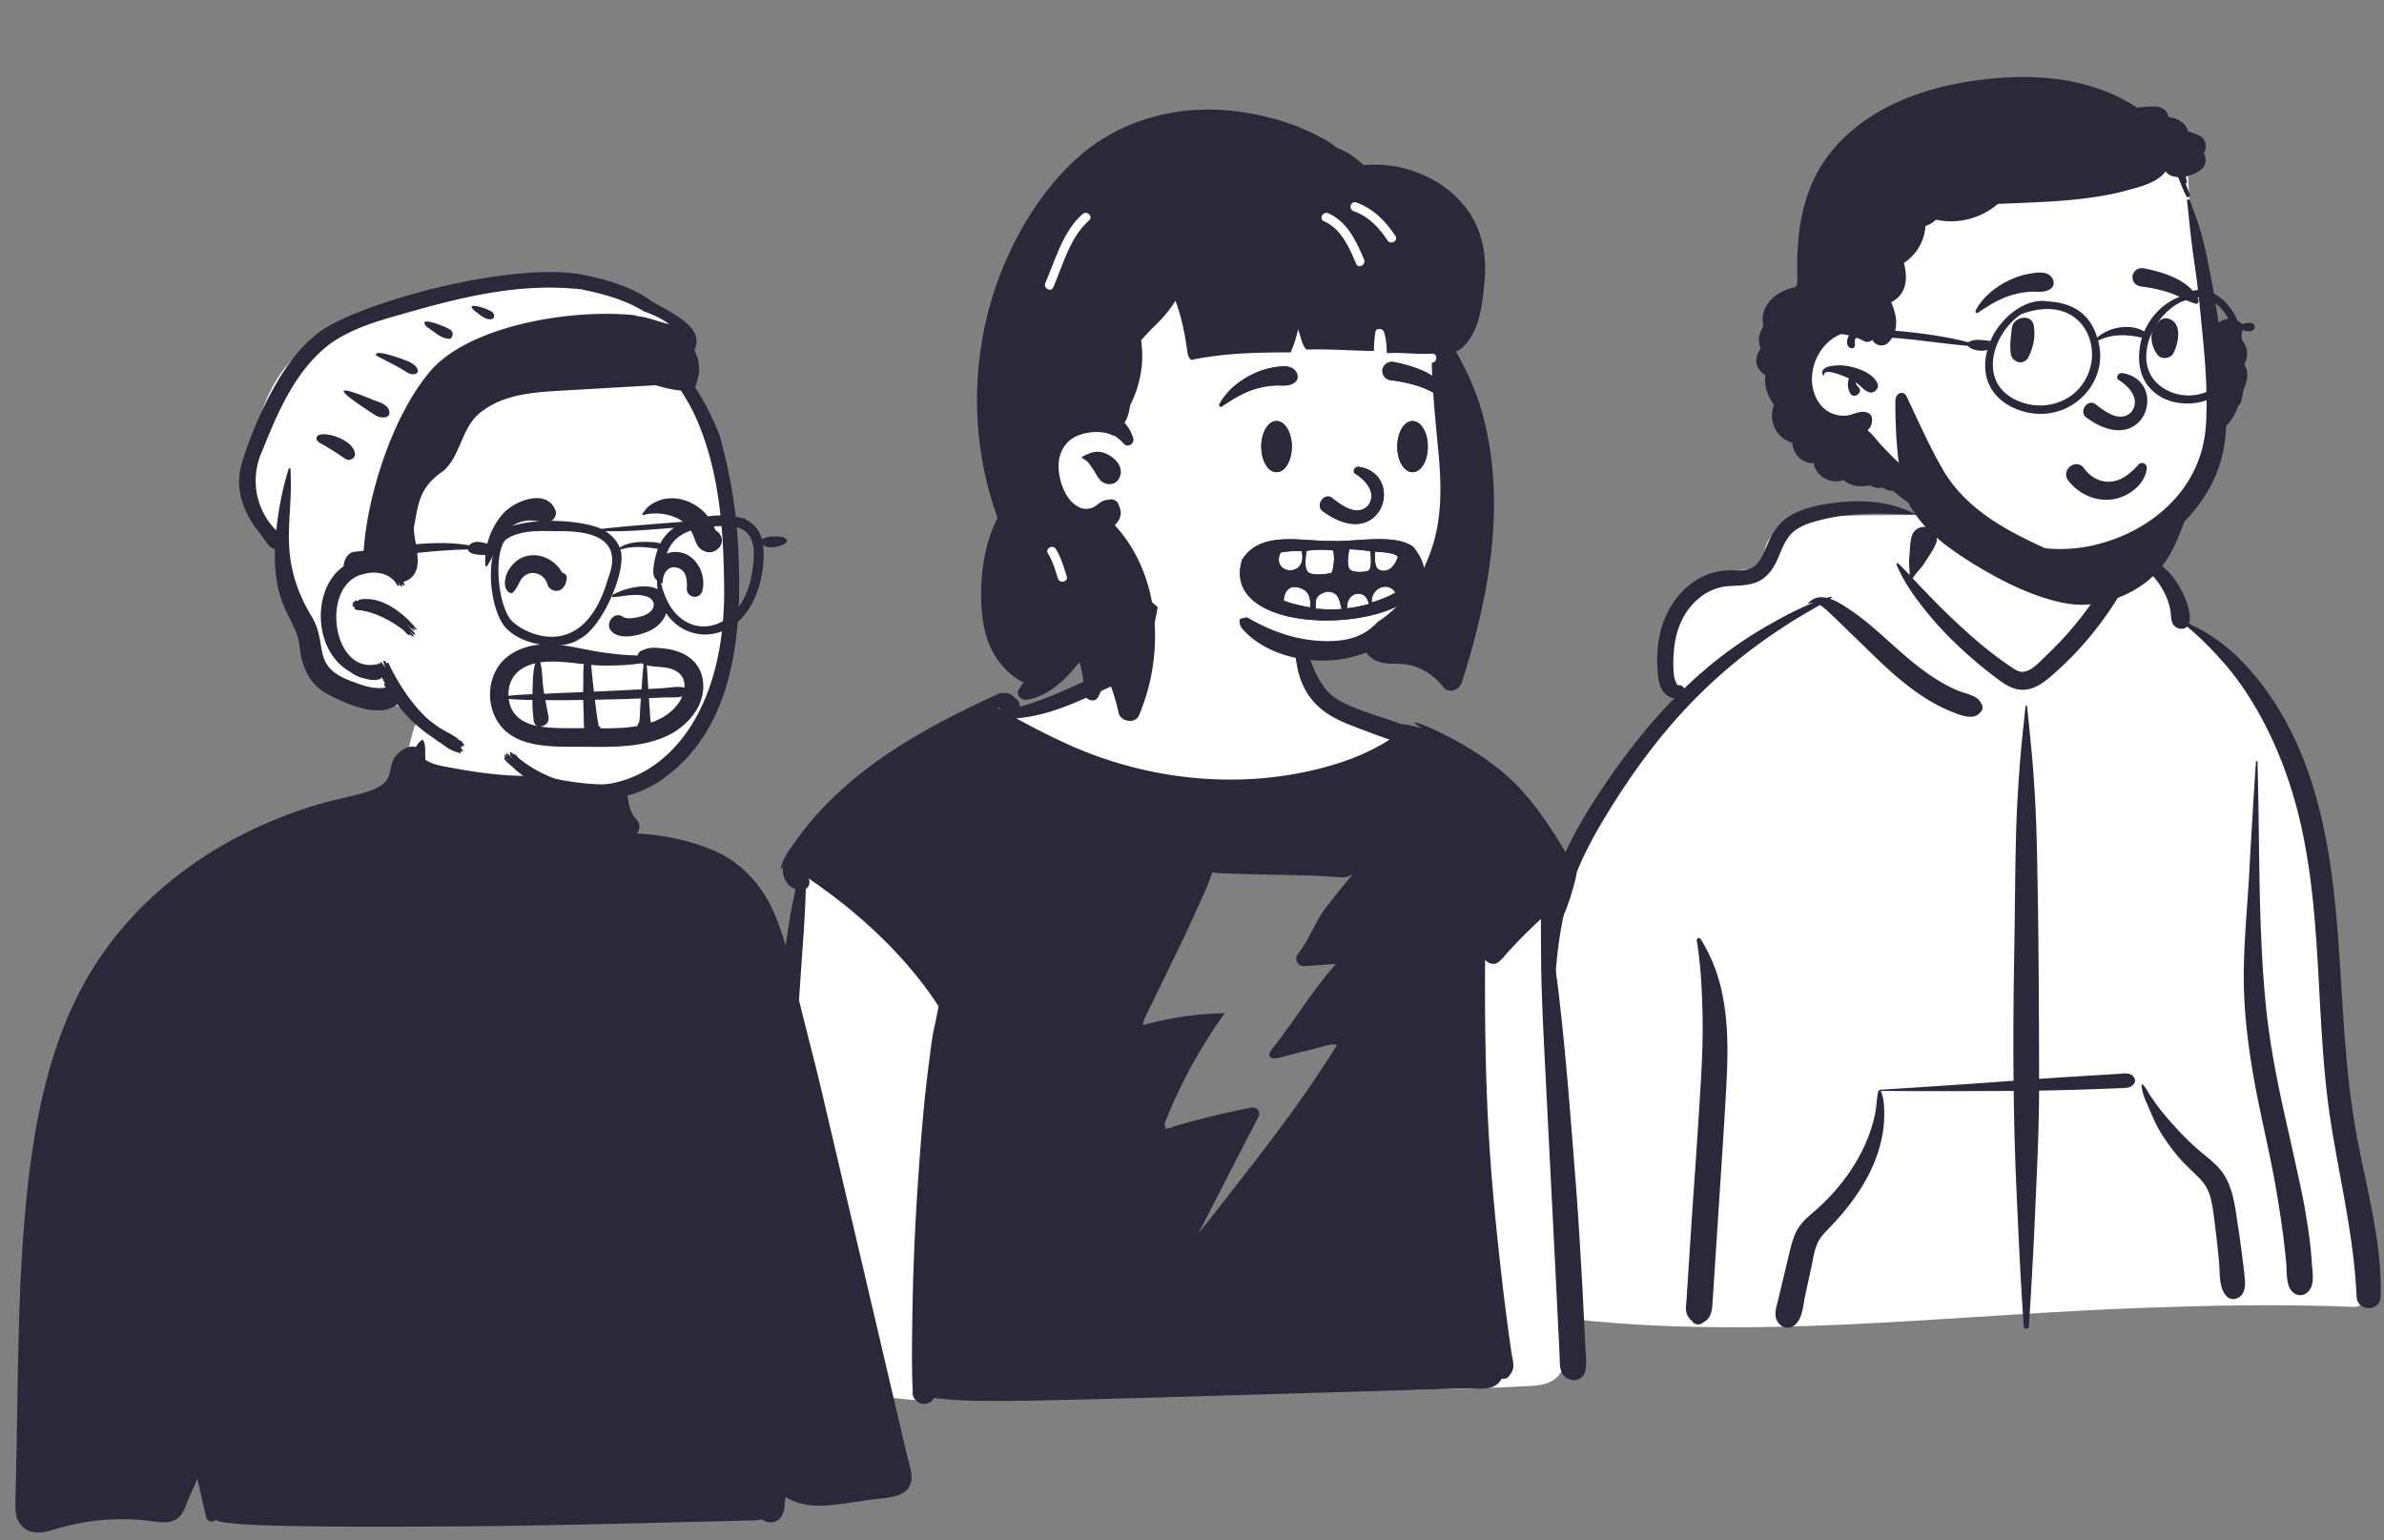 <svg width="178" height="115" fill="none" class="ci-aj only-wide peep ci_af"><rect width="100%" height="100%" fill="#808080" stroke="none"/><path fill-rule="evenodd" clip-rule="evenodd" d="M175.768 97.586c1.583-.076.946-2.837.833-3.85-1.254-3.703-.959-7.743-1.452-11.624-.307-3.623-.702-7.235-1.034-10.855-.651-7.35-5.332-22.31-10.674-24.716-.673-2.943-3.452-5.69-6.968-5.69-2.398-2.831-5.285-4.823-8.987-4.42-1.53.069-3.014 1.686-4.48 1.999-.821.113-8.106-.178-9.565.686-1.017.52-1.934 1.482-1.635 2.706.477 1.483-1.005-.121-4.097 1.462-6.304 3.774-2.537 8.824-2.37 8.98-3.934 5.457-7.372 9.884-8.963 16.554-1.031 4.951-.915 10.063-1.779 15.04-.305 1.726-.773 3.393-1.279 5.069-.549 2.193-.816 7.66-1.118 7.709-.551.136.318 1.264.902 1.265 16.187 2.677 32.629.11 48.903-.308 4.586-.16 9.177-.196 13.763-.007Z" fill="#fff"></path><path fill-rule="evenodd" clip-rule="evenodd" d="M151.234 52.746a.058.058 0 0 1 .116 0l.114 1.1c.139 1.343.273 2.684.37 4.033.121 1.683.202 3.366.241 5.053.136 5.874.163 11.751.174 17.627a509.724 509.724 0 0 1 4.015-.26l1.38-.084.568-.035c.384-.023.82-.12 1.089.22.107.135.161.312.061.473-.231.371-.586.358-.988.374-.378.016-.757.03-1.136.045a226.682 226.682 0 0 1-4.99.142c-.009 2.48-.112 4.958-.223 7.435l-.05 1.115a379.308 379.308 0 0 1-.491 9.045c-.017.247-.367.246-.384 0-.234-3.391-.389-6.79-.542-10.185a224.821 224.821 0 0 1-.207-7.388l-.338.002c-3.196.014-6.392.028-9.589-.002a.058.058 0 0 1 .014.021c.232.544.254 1.24.248 1.823a8.964 8.964 0 0 1-.252 1.984c-.554 2.335-1.985 4.426-3.614 6.154l-.054.057c-.384.404-.825.811-1.061 1.327-.241.526-.324 1.142-.443 1.708l-.014.065-.465 2.142c-.148.68-.19 1.672-.73 2.163-.504.458-1.172.219-1.409-.371-.185-.46 0-.965.109-1.425l.86-3.602c.141-.587.295-1.178.6-1.706.312-.54.77-.932 1.236-1.332a15.274 15.274 0 0 0 2.383-2.569 13.091 13.091 0 0 0 1.684-3.067 11.09 11.09 0 0 0 .491-1.684c.11-.542.109-1.104.228-1.64.008-.038.039-.063.075-.074-.008-.024.005-.056.038-.059l2.615-.167c2.323-.15 4.647-.303 6.969-.478l.41-.03c-.032-3.286-.005-6.573.055-9.86.054-3.015.056-6.03.146-9.045.044-1.496.141-2.989.248-4.482.11-1.527.285-3.04.443-4.563Zm-24.547 17.48c-.027-.167.184-.27.281-.118 1.113 1.75 1.65 3.65 1.876 5.697.2 1.807.141 3.64.042 5.45-.106 1.933-.23 3.865-.355 5.796l-.193 2.96-.483 7.424c-.034.531-.155 1.014-.614 1.261a1.084 1.084 0 0 1-.189.13c-.248.132-.576.065-.719-.189l.057.038c.05.031-.006-.013-.169-.131l-.137-.178a1.095 1.095 0 0 1-.19-.476c-.04-.278.011-.582.03-.86l.316-4.868c.246-3.785.534-7.568.75-11.354.101-1.765.172-3.531.124-5.299-.048-1.758-.137-3.546-.427-5.283Zm9.631-32.586.061-.01c2.211-.367 4.616-.298 6.636.764.017.009.01.037-.009.036l-.651-.026c-2.059-.08-4.111-.128-6.136.354l-.207.05c-.729.177-1.491.394-2.076.874-.56.46-.839 1.167-1.107 1.82l-.036.085c-.272.644-.616 1.254-1.212 1.657-.772.52-1.7.457-2.585.528-1.559.125-2.833 1.25-3.467 2.629-.384.834-.548 1.77-.58 2.682a8.39 8.39 0 0 0 .043 1.409c.02.148.203.685.296.672.207-.029.397.08.462.244a33.91 33.91 0 0 1 1.582-1.434 30.475 30.475 0 0 1 4.353-3.09c1.174-.684 2.412-1.362 3.693-1.874a.61.61 0 0 0-.298.068c-.043.022-.085-.03-.051-.066.403-.423.887-.484 1.374-.37.104-.034.208-.066.313-.096.052-.015.078.056.035.084l-.119.076c.532.178 1.054.527 1.467.802 1.188.792 2.233 1.759 3.292 2.708l.193.172c.933.83 1.889 1.637 2.949 2.303.554.349 1.137.671 1.748.911.524.206 1.378.336 1.623.888.218.264.127.601-.129.78-.43.472-1.293.167-1.806-.03a12.194 12.194 0 0 1-1.791-.858c-1.111-.65-2.135-1.458-3.089-2.318-.996-.898-1.936-1.852-2.905-2.778-.419-.401-.83-.812-1.25-1.212l-.211-.2c-.215-.2-.521-.513-.847-.703-.616.367-1.242.718-1.852 1.093a44.158 44.158 0 0 0-2.493 1.668 38.123 38.123 0 0 0-4.431 3.712c-2.529 2.462-4.683 5.272-6.565 8.249l-.143.226c-1.069 1.704-2.081 3.462-2.798 5.345-.789 2.07-1.172 4.249-1.381 6.448-.207 2.183-.277 4.377-.508 6.557-.237 2.237-.704 4.425-1.235 6.608l-.127.517c-.481 1.956-.977 3.911-1.225 5.913a23.42 23.42 0 0 0-.193 3.23c.018 1.084.189 2.144.327 3.217.053.41-.353.754-.716.808-.417.063-.776-.203-.906-.59-.404-1.205-.478-2.537-.465-3.802.013-1.284.177-2.56.409-3.821.455-2.483 1.157-4.914 1.744-7.366a43.85 43.85 0 0 0 1.052-6.542c.194-2.297.311-4.603.665-6.884a22.758 22.758 0 0 1 2.002-6.456c.904-1.87 2.031-3.629 3.213-5.335 1.435-2.07 3.011-4.042 4.773-5.837a.979.979 0 0 1-.47-.15c-.456-.285-.669-.84-.734-1.347-.153-1.187-.116-2.425.19-3.585.493-1.87 1.775-3.533 3.631-4.208.478-.173.986-.237 1.493-.25.481-.011 1.005.051 1.469-.1.738-.242 1.055-1.11 1.332-1.766l.013-.03c.355-.838.782-1.555 1.551-2.078.822-.558 1.851-.812 2.82-.975Zm21.009 3.31c.664-.23 1.495-.02 2.144.18.724.224 1.393.636 1.967 1.125a5.914 5.914 0 0 1 1.458 1.866l.034.068c.323.66.69 1.567.527 2.293a.554.554 0 0 1-.016.06c1.319.646 2.536 1.457 3.596 2.484 1.235 1.196 2.28 2.557 3.165 4.027 3.513 5.84 4.131 12.852 4.546 19.511l.104 1.689c.225 3.646.489 7.283 1.174 10.879l.05.26c.732 3.764 1.78 7.558 1.674 11.42-.032 1.157-1.747 1.149-1.797 0-.187-4.326-1.2-8.503-1.886-12.76-1.206-7.492-.602-15.216-2.311-22.632-.671-2.91-1.71-5.734-3.194-8.332-.733-1.283-1.571-2.524-2.554-3.63-.845-.954-1.724-1.87-2.711-2.671-.316.315-.946.154-1.111-.305-.113-.316-.08-.685-.153-1.016a5.148 5.148 0 0 0-.284-.9 5.948 5.948 0 0 0-1.028-1.596 6.6 6.6 0 0 0-1.552-1.269c-.585-.348-1.225-.452-1.842-.706-.021-.009-.023-.036 0-.044Zm2.581 40.038a.035.035 0 0 1 .059-.024c.233.213.374.52.545.783.198.303.406.6.623.89.437.579.922 1.125 1.412 1.66.455.498.94.974 1.443 1.424.546.486 1.157.92 1.652 1.46 1.034 1.125 1.201 2.669 1.419 4.119l.024.157a90.032 90.032 0 0 1 .507 3.849l.013.133c.038.412.048.83-.19 1.191-.254.386-.832.52-1.176.151-.59-.635-.48-1.763-.557-2.58a76.35 76.35 0 0 0-.216-2.024l-.041-.337c-.095-.766-.172-1.548-.348-2.301-.155-.663-.45-1.164-.935-1.645-.488-.484-.996-.935-1.446-1.457a14.365 14.365 0 0 1-1.298-1.764c-.333-.529-.599-1.105-.843-1.68l-.041-.096c-.235-.56-.624-1.29-.606-1.909Zm8.528-24.093c.005-.078.121-.08.122 0l.043 2.019c.113 5.422.043 10.857.589 16.26.257 2.549.731 5.06 1.28 7.56.28 1.278.575 2.555.854 3.834.273 1.247.565 2.5.782 3.758.212 1.237.402 2.483.488 3.736l.01.163c.037.607.213 1.5-.123 2.038-.363.582-1.058.593-1.447.037-.366-.523-.275-1.451-.339-2.075a93.443 93.443 0 0 0-.214-1.903 80.866 80.866 0 0 0-.567-3.694c-.439-2.555-1.075-5.078-1.545-7.629-.481-2.614-.824-5.246-.838-7.908-.014-2.684.271-5.362.414-8.04.147-2.72.313-5.438.491-8.156Zm-25.693-16.866a.961.961 0 0 1 1.164-.659c.461.127.841.684.661 1.161-.197.52-.54.964-.83 1.437-.267.438-.657.782-.93 1.211l.3.323c.151.16.301.32.454.478l.523.541c.408.42.819.839 1.241 1.244 1.241 1.194 2.502 2.348 3.891 3.37.317.233.636.464.964.68l.122.081c.225.147.476.291.747.267.66-.06 1.257-.76 1.71-1.195l.024-.023a25.386 25.386 0 0 0 3.075-3.486c.202-.278.398-.561.589-.848-.44-.512-.335-1.513-.36-2.134-.017-.437-.018-.874-.02-1.311l-.002-.088c-.005-.284-.018-.555.167-.788.01-.013.032-.013.046-.006.252.132.33.353.438.6l.011.026c.131.297.257.597.384.896.133.313.254.63.378.947a22.686 22.686 0 0 1 .267.728l.008.007c.046.039.085.08.119.122.141.07.252.198.305.386.114.41-.122.743-.333 1.068a25.747 25.747 0 0 1-2.919 3.718 24.881 24.881 0 0 1-1.697 1.621l-.103.09c-.531.454-1.107.884-1.815.99-.83.125-1.504-.286-2.139-.76l-.063-.047a34.984 34.984 0 0 1-1.763-1.416c-1.164-1.002-2.272-2.079-3.256-3.26-.956-1.148-1.902-2.433-2.491-3.815-.036-.084.058-.172.132-.102.288.273.565.562.839.854.008-.43-.072-.863-.027-1.296.054-.525.038-1.106.189-1.612Z" fill="#2B283A"></path><path fill-rule="evenodd" clip-rule="evenodd" d="M165.536 28.55c-.53-3.825-1.744-7.54-1.919-11.424l-.311-4.986c-.039-1.038-1.389-1.388-1.904-.468-1.172-1.299-3.27-1.107-4.871-1.068-9.423.334-18.378 6.7-21.612 15.575a.85.85 0 0 0 .033.638c-1.508 5.023 3.825 8.258 7.461 10.498 1.476 1.557 3.21 2.851 5.168 3.738a18.138 18.138 0 0 0 7.248 1.705c.546.013.875-.429.914-.885.794-.185 2.153.028 2.572-.785 4.788-2.078 7.908-7.344 7.221-12.537Z" fill="#fff"></path><path fill-rule="evenodd" clip-rule="evenodd" d="M163.296 14.982c-.013-.124.166-.128.203-.028.303.826.618 1.647.858 2.494.232.816.399 1.65.568 2.482.28 1.379.521 2.768.721 4.162.426-.332.983-.363 1.508-.104.247.122.341.442.282.692-.048.2-.106.398-.175.593.148.131.275.293.367.48.241.49.163 1.005-.053 1.473l.048.086c.314.608.146 1.154-.084 1.748-.171.444-.075.945-.446 1.28a3.388 3.388 0 0 1-.603 1.145.75.75 0 0 1-.273.28 12.54 12.54 0 0 1-.227 1.946c-.503 2.501-2.1 4.73-4.077 6.302-1.935 1.538-4.207 2.458-6.658 2.755a12.152 12.152 0 0 1-3.564-.108l-.147-.026c-1.089-.197-2.408-.524-3.161-1.345-.396-.432-.165-1.382.536-1.293.371.048.694.107 1.043.244.273.107.546.21.826.297a9.764 9.764 0 0 0 1.646.368c1.159.15 2.363.11 3.509-.115 2.084-.411 4.108-1.358 5.689-2.785 1.838-1.657 2.915-3.803 3.073-6.278.177-2.756-.141-5.578-.406-8.32a83.79 83.79 0 0 0-.522-4.267c-.206-1.385-.329-2.768-.481-4.158Zm-16.265-8.9.089-.014c3.538-.537 7.261-.5 10.587.96.637.28 1.261.617 1.848 1.008.421-.044.844-.08 1.26-.085.523-.007 1.033.265 1.098.793.49.061.941.241 1.23.602.112.14.187.302.226.471.301.071.596.18.876.324.341.175.537.662.417 1.023a2.504 2.504 0 0 1-.095.24l-.027.057.016.022c.272.437.083 1.01-.333 1.27a3.203 3.203 0 0 1-1.02.426c.029.144.056.288.078.435.009.059-.067.101-.101.043 0 0 .128.4.322.84.076.174-.167.328-.26.153-.248-.467-.401-.946-.625-1.427a1.75 1.75 0 0 1-.613-.151.679.679 0 0 1-.3-.279c-.005.005-.007.011-.011.017-.668.859-1.974 1.16-2.982 1.431-1.084.292-2.193.472-3.306.605-1.943.23-3.902.274-5.855.364l-.387.018c-.793.695-1.815 1.127-2.863 1.259a5.208 5.208 0 0 1-1.754-.086c-.216.22-.488.383-.785.466-.054 1.108-.672 2.157-1.607 2.768l.017.066c.232.946.229 1.98-.603 2.637a2.026 2.026 0 0 1-.366.229l.029.065c.43 1.004.567 2.113-.241 2.947-.328.337-.904.258-1.149-.13l-.012-.02-.043-.068a.205.205 0 0 1-.105.104c-.307.132-.43.035-.71-.101a4.705 4.705 0 0 0-1.495-.421c-1.444.55-2.377 2.242-2.155 3.83.12.864.595 1.72 1.423 2.078.362.158.788.224 1.18.17.53-.072.938-.405 1.488-.215a.515.515 0 0 1 .364.478c.019.366-.11.64-.329.843.385.321.696.767 1.03 1.124.419.445.843.89 1.295 1.302.426.39.88.752 1.361 1.073l.05.033c.603.392 1.361.74 1.39 1.56.01.246-.14.473-.343.6-.76.47-1.586-.148-2.181-.6-.239-.182-.472-.37-.696-.566a.994.994 0 0 1-.484-.088 3.5 3.5 0 0 1-.321-.163c-.341.086-.662.01-.927-.168a2.563 2.563 0 0 1-1.13.03 1.898 1.898 0 0 1-.826-.416 1.778 1.778 0 0 1-1.493-.167 1.544 1.544 0 0 1-.629-.716.64.64 0 0 1-.104-.333v-.047a1.538 1.538 0 0 1-1.152-.46 1.592 1.592 0 0 1-.454-1.059 2.09 2.09 0 0 1-1.09-.736c-.48-.62-.545-1.387-.297-2.072a1.181 1.181 0 0 1-.044-.111c-.383-.54-.636-1.193-.616-1.846a1.68 1.68 0 0 1 .037-.3c-.378-.2-.656-.553-.685-1a1.322 1.322 0 0 1 .331-.954 1.665 1.665 0 0 1-.126-.84 1.62 1.62 0 0 1 .291-.765 1.186 1.186 0 0 1 .013-.237 2.113 2.113 0 0 1-.034-.243c-.072-.906.554-1.7 1.317-2.118.2-.11.417-.2.634-.276.157-.056.394-.074.533-.177-.006-.004.052-.078.062-.118.011-.049.023-.097.029-.147.022-.21.005-.425.001-.636-.018-.956.011-1.915.112-2.866.187-1.762.648-3.487 1.547-5.027.754-1.29 1.787-2.38 2.971-3.285 2.359-1.8 5.302-2.778 8.212-3.23ZM136.1 28c-.307-.738 1.139-.745 1.521-.71l.011.001c.86.086 2.205.5 2.557 1.366.146.36-.285.748-.63.63-.338-.115-.528-.363-.799-.58a3.308 3.308 0 0 0-.221-.162c.04.127.104.243.192.33l.021.02c.416.374-.328.961-.604.466a1.31 1.31 0 0 1-.161-.85.981.981 0 0 1 .072-.246c-.027-.014-.054-.03-.082-.042l-.05-.023c-.331-.15-1.745-.74-1.733-.213.001.058-.075.059-.094.013Z" fill="#2B283A"></path><path fill-rule="evenodd" clip-rule="evenodd" d="M158.22 41.367s-3.497.513-5.063-.213c-1.561-.723-3.079-1.423-4.495-2.381-1.45-.982-2.681-2.148-3.559-3.64-.818-1.388-1.497-2.861-2.181-4.323-.04-.085-.432-.935-.571-1.22-.213-.441-.837-.302-.837.383 0 .686-.031 5.877 1.168 7.919 1.082 1.844 2.915 3.133 4.737 4.258 2.015 1.243 4.693 2.588 7.097 2.943 2.176.321 4.66-.581 6.236-2.068 1.647-1.555 2.114-3.667 2.964-5.69.19-.453-.484-.726-.681-.28-.372.837-4.815 4.312-4.815 4.312Z" fill="#2B283A"></path><path fill-rule="evenodd" clip-rule="evenodd" d="M155.964 37.057a3.683 3.683 0 0 1-1.547-1.187.71.71 0 0 1-.145-.553.801.801 0 0 1 .312-.5.747.747 0 0 1 .559-.151c.169.027.338.12.472.311l.028.039c.236.318.543.579.894.747.337.162.715.238 1.105.194.744-.084 1.257-.485 1.802-1.03.068-.069.135-.14.203-.212a.32.32 0 0 1 .169-.129.362.362 0 0 1 .232.004.366.366 0 0 1 .183.138.334.334 0 0 1 .058.223c-.05.565-.346 1.068-.767 1.464a3.412 3.412 0 0 1-1.669.85 3.397 3.397 0 0 1-1.889-.208Zm2.192-8.707c.684.414 1.724 1.379.99 2.405-.866.905-2.111-.133-2.725-.602-.569-.363-1.209.572-.68.996 4.435 3.273 6.235-2.691 2.761-3.286-.383-.066-.525.359-.346.487Zm-7.948-3.808c.076-.934 1.503-1.146 1.645-.221.127.827-.023 1.588-.397 2.333-.357.712-1.256.38-1.324-.268-.091-.87.029-1.263.076-1.844Zm10.863-.413c.199-.26.486-.437.83-.337 1.075.313.758 1.835.381 2.575-.205.403-.869.505-1.168.15-.489-.577-.723-1.73-.102-2.3a.824.824 0 0 1 .059-.088Zm-9.63-3.673.17-.03c.525-.09 1.179-.177 1.55.244.197.223.265.638 0 .852-.466.376-.981.23-1.54.262-.46.026-.902.102-1.346.229-.973.277-1.765.782-2.596 1.338-.109.073-.22-.066-.168-.168.479-.936 1.409-1.705 2.34-2.174.496-.25 1.04-.458 1.59-.553Zm8.649-.42.13.027c1.415.295 3.253.884 3.923 2.269.026.195-.001.238-.023.265l-.007.009c-.019.023-.033.056-.118.082a4.067 4.067 0 0 1-.857-.323l-.255-.125a7.017 7.017 0 0 0-.911-.387 10.753 10.753 0 0 0-2.074-.457.855.855 0 0 1-.417-.157.62.62 0 0 1-.232-.353.632.632 0 0 1 .071-.53.673.673 0 0 1 .329-.282.771.771 0 0 1 .441-.038Z" fill="#2B283A"></path><path fill-rule="evenodd" clip-rule="evenodd" d="M165.855 28.525c-.947.987-2.528 1.27-3.788.74-3.235-1.362-1.651-5.611.843-6.752.312-.079.728-.264 1.108-.307.034-.017.109.033.2-.014 2.75.31 3.377 4.614 1.637 6.333Zm-10.434.253c-1.062 1.42-3.036 1.858-4.65 1.198-3.187-1.266-2.056-5.034.124-6.51 4.606-1.745 6.508 2.694 4.526 5.312Zm-6.909-3.146-.009-.004.051-.023-.017.043c-.008-.005-.015-.012-.025-.017Zm19.535-1.535c-.26 0-.635.043-.851.225-.531-1.804-2.49-3.474-4.194-2.257-1.342.435-2.337 1.4-2.903 2.683-1.021-.612-2.625-.351-3.51.458-.579-1.93-2.006-2.606-3.703-2.706-1.853-.306-3.7 1.508-4.276 2.963-.479-.055-1.195-.208-1.646.09-2.925-.774-8.039-1.2-8.634-.77-.424.164-.656 1.172-.064 1.226.516-.073-.061-.739.459-.811 2.771-.173 5.461.39 8.202.625.244.332 1.035.443 1.457.31-.664 2.468.77 4.147 2.919 4.65 3.328.77 6.223-2.23 5.353-5.351 1.008-.505 2.167-.484 3.265-.217-1.835 6.807 9.042 6.502 7.343-.66 1.131.567 1.376-.344.783-.458Z" fill="#2B283A"></path><path fill-rule="evenodd" clip-rule="evenodd" d="M87.539 41.897c1.1-.304 2.366-.269 3.495-.191 1.147.079 2.378.214 3.454.641.936.371 1.725.995 2.205 1.89.395.735.58 1.541.697 2.36.047.335.087.671.125 1.008l.078.7c.03.267.057.467.11.766.148.825.354 1.515.813 2.116 1.112 1.454 2.927 1.94 4.579 2.56 1.056.398 1.893 1.112 2.125 2.26.224 1.108 8.739 10.398 9.575 11.181l.023.022c.649.582.572 1.676.663 2.475a241.106 241.106 0 0 1 .755 7.803c.545 6.825.792 13.675.74 20.523l-.003.388c-.009.869-.002 1.741-.041 2.61-.038.834-.291 1.669-1.067 2.105-.718.404-1.626.368-2.429.409l-.048.002c-.862.047-1.724.086-2.586.118-3.505.129-7.012.143-10.519.127-6.956-.032-13.92-.185-20.87.204-1.771.099-7.419-.503-9.185-.331-1.688.163-.24.989-1.282.934-3.43-.179-6.682-.941-9.968-1.86a.996.996 0 0 1-.72-.942 447.784 447.784 0 0 1 1.567-32.178l.068-.78c.087-1.005.137-2.029.335-3.02.197-.981.642-1.831 1.287-2.591.579-.682 7.134-6.018 8.713-7.028 1.511-.967 3.098-1.783 4.65-2.679.645-.373 1.265-.239 1.816-.696.291-.241 4.509-1.867 5.647-2.404l.034-.016c.87-.416 1.672-.868 2.274-1.588.202-.242.597-1.763.598-2.25.001-.868-.065-1.782.198-2.624a2.982 2.982 0 0 1 2.094-2.024Zm1.866 22.39-6.74 13.086h4.383l-3.142 7.271h6.9l-2.448 10.184 13.995-17.455h-5.252l5.252-6.872h-3.642l3.642-5.82-12.948-.394Z" fill="#fff"></path><path fill-rule="evenodd" clip-rule="evenodd" d="M112.046 71.646a2.361 2.361 0 0 0-.048.047.736.736 0 0 0 .048-.077v.03Zm-13.099-3.812c-.605.77-1.246 2.34-1.834 3.124l-.249.339c-.244.34.082.862.484.84.802-.043 1.603-.103 2.404-.163-1.646 1.828-3.012 4.1-4.523 6.036-.103.13-.204.26-.304.391-.383.498 0 .723.523.59l.325-.083c.76-.195 1.519-.389 2.279-.582.42-.108.843-.241 1.269-.324.175-.033.343-.006.508.003-.08.121-.19.34-.213.373-.248.385-.498.769-.749 1.151-.49.743-.982 1.486-1.492 2.215-1.99 2.843-4.138 5.558-6.265 8.297-.536.69-1.08 1.371-1.631 2.047l.006-.013 1.492-2.895c.945-1.834 1.881-3.673 2.836-5.502l.15-.285c.198-.38-.128-.773-.535-.693-1.986.39-3.952.87-5.894 1.437a.357.357 0 0 1-.331.098c-.078.023-.157.045-.235.069l.072-.146c-.079-.069-.119-.175-.067-.308 1.118-2.875 2.65-5.65 4.466-8.193l-.22.005a23.917 23.917 0 0 0-5.868.88c-.01-.177.098-.451.156-.582.233-.522.5-1.032.75-1.545l1.533-3.165c.5-1.03.995-2.064 1.465-3.11.247-.547.493-1.096.739-1.644.2-.447.359-.897.525-1.354.488.142 6.756.173 8.28.279.373.026.748.05 1.122.07.298.017.718.082.924-.186l.078.065c-.677.807-1.325 1.636-1.976 2.464Zm-24.473-14.99.092-.041a.563.563 0 0 0 .054.063c.05.05.097.103.148.152a22.912 22.912 0 0 1-.294-.174Zm43.807 45.892c-.056-1.19-.119-2.38-.186-3.569-.133-2.326-.27-4.651-.452-6.974-.372-4.706-.717-9.41-1.273-14.1-.234-1.965-.56-3.916-.887-5.867l.127-.112c-.045.534.682.872 1.042.34.027-.04.054-.08.08-.122.312-.503 1.031-2.97.981-3.18-.09-.376-.341-.711-.537-1.043-.171-.29-.344-.58-.519-.867a40.99 40.99 0 0 0-1.088-1.703c-.782-1.155-1.637-2.264-2.644-3.233-1.043-1.005-2.24-1.83-3.476-2.579a22.703 22.703 0 0 0-1.83-.989c-.616-.299-1.29-.63-1.954-.8-.037-.01-.076.043-.042.07.177.14.361.27.548.396a6.467 6.467 0 0 0-1.558-.347c-1.022-.358-2.055-.685-3.072-1.058-.999-.368-1.984-.78-2.648-1.651-.567-.744-.926-1.655-1.202-2.542-.303-.977-.424-1.993-.704-2.972-.022-.08-.152-.088-.17 0-.2 1.027-.19 2.182-.076 3.219.12 1.088.426 2.155 1.095 3.04.776 1.027 1.83 1.6 3.015 2.056.956.37 1.924.745 2.903 1.075-.128.083-.258.167-.391.246a15.91 15.91 0 0 1-1.647.844c-1.031.458-2.116.801-3.208 1.08a27.013 27.013 0 0 1-6.21.812c-4.193.07-8.431-.806-12.266-2.496-1.08-.476-2.133-1-3.177-1.55a72.178 72.178 0 0 1-.98-.522l.083-.006a12.2 12.2 0 0 0 2.151-.406c1.443-.406 2.825-1.039 4.183-1.662 1.152-.528 2.338-1.13 3.041-2.231.376-.589.55-1.28.69-1.956.156-.753.34-1.509.454-2.27.04-.265-.02-.625-.306-.751a.796.796 0 0 0-.338-.09c-.284 0-.576.205-.644.488-.168.704-.27 1.429-.401 2.14-.114.616-.218 1.259-.551 1.8-.583.948-1.724 1.433-2.69 1.895-1.222.585-2.446 1.154-3.716 1.63-.56.208-1.129.398-1.706.553a.528.528 0 0 0-.08-.402c-.14-.185-.298-.307-.477-.448-.195-.154-.457-.234-.688-.166a.478.478 0 0 0-.303.036c-.33.15-.658.302-.987.456-4.725 2.217-9.316 4.82-12.793 8.784-.5.572-.97 1.173-1.41 1.793-.428.602-.957 1.255-1.075 2.001-.01.062.081.091.097.027.028-.115.066-.228.112-.337-.097.34-.092.7.046 1.056.163.418.462.695.84.805-.38 1.657-.634 3.336-.84 5.034a132.38 132.38 0 0 0-.66 7.355c-.314 4.905-.454 9.835-.352 14.75.028 1.388.076 2.777.148 4.165.036.695.075 1.388.12 2.082.045.683.008 1.435.606 1.795l.023.08c.145.504.79.342.851-.115l.003-.016c.488-.371.414-.99.378-1.584-.038-.641-.08-1.281-.114-1.922a292.338 292.338 0 0 1-.17-3.685 223.53 223.53 0 0 1-.171-7.295c-.036-4.865.246-9.722.58-14.573.14-2.029.304-4.05.354-6.077.26-.136.341-.521.21-.781 3.095 2.105 5.966 4.622 8.272 7.547.385.488.753.991 1.105 1.503.115.167.223.34.333.513-.106.483-.189.973-.297 1.436-.223.957-.317 1.949-.445 2.92-.26 1.974-.442 3.966-.597 5.95-.305 3.92-.53 7.837-.602 11.767-.04 2.223-.092 4.46.007 6.682-.073.434.319.859.73.914a.837.837 0 0 0 .852-.438c1.12.139 2.27.203 3.384.211 1.5.01 2.999.009 4.499-.023 3-.066 6-.142 8.999-.231l17.997-.531 4.991-.147c.75-.022 1.686.193 2.277-.384.101-.1.18-.216.236-.341.177.044.394.001.51-.136.217-.255.377-.492.369-.847-.008-.331-.099-.681-.147-1.009-.09-.616-.177-1.233-.26-1.85-.163-1.22-.315-2.442-.455-3.664-.287-2.5-.547-5.005-.75-7.513-.403-4.96-.517-9.945-.503-14.92l.006-1.334c.019.023.04.045.062.064l.054.047c.21.184.558.279.81.105.309-.2.522-.498.762-.769.254-.283.514-.559.777-.833.509-.531 1.036-1.04 1.573-1.543l.131-.12c.003 1.584.001 3.166.044 4.749.064 2.35.192 4.7.309 7.047.232 4.649.473 9.296.705 13.944.065 1.298.126 2.596.191 3.894l.096 1.947.049 1.055c.018.377-.006.78.122 1.139.29.819 1.547.935 1.789 0 .151-.587.035-1.267.008-1.87l-.085-1.785Z" fill="#2B283A"></path><path fill-rule="evenodd" clip-rule="evenodd" d="M94.837 10.296c4.806 0 10.826 5.478 12.587 7.809 1.482 1.96 1.272 12.055 1.272 18.045 0 1.252-.567 3.623-.772 4.82-.754 4.391-4.039 8.073-10.54 8.073-5.292 0-9.365-1.675-13.304-5.96-.899-.976-5.288 2.523-6.185 1.263-2.344 0-4.305-21.885.298-28.45 4.603-6.563 11.838-5.6 16.644-5.6Z" fill="#fff"></path><path fill-rule="evenodd" clip-rule="evenodd" d="M80.392 11.838c2.777-2.525 6.477-3.74 10.21-3.65 1.933.047 3.86.415 5.685 1.045.913.316 1.798.729 2.643 1.196.305.168.586.364.857.573l.067.053c.726.26 1.374.728 1.961 1.275 1.178-.094 2.364.012 3.503.375 1.584.505 3.051 1.431 4.081 2.746 1.2 1.531 1.599 3.388 1.457 5.305l-.027.326c-.14 1.694-.392 3.872-1.784 4.985a1.077 1.077 0 0 1-.343.187c.896 1.534 1.632 3.237 2.072 4.958 1.68 6.57.388 13.422-1.632 19.754-.166.522-.956.869-1.358.359-.718-.912-1.76-1.607-2.934-1.737-.723-.08-1.444.065-2.127-.263a1.94 1.94 0 0 1-.714-.598 9.223 9.223 0 0 1-3.631.593c-2.024-.083-4.188-.784-5.58-2.32a.865.865 0 0 1-.229-.772 2.97 2.97 0 0 1 .539-.138c1.766 1.04 3.712 1.735 5.804 1.778 1.208.026 2.387-.143 3.367-.897.212-.164.407-.344.588-.538 2.049-1.317 3.493-3.554 4.18-5.95.64-2.234.561-4.56.341-6.853l-.116-1.21c-.169-1.774-.326-3.554-.37-5.337h.013c.433-.029.436-.705 0-.677-1.127.073-2.246-.112-3.37-.032-.009-.53-.048-1.059-.204-1.57-.089-.293-.599-.351-.653 0-.072.468-.099.934-.106 1.404-1.682-.022-3.363-.164-5.045-.105-.31-.331-.409-.918-.554-1.325l-.065-.18a9.575 9.575 0 0 1-.546 1.711l-.412.002c-2.341.01-4.73.08-7.015.566-.16-.122-.254-.334-.28-.527-.165-1.257-.402-2.48-.821-3.677l-.06-.169-.016-.044a9.126 9.126 0 0 1-1.08 1.395c-.237.255-.485.499-.74.736-.248.275-.504.546-.752.821.01.05.018.101.025.153.076.572.084 1.152.028 1.727a8.274 8.274 0 0 1-.865 2.964l-.015.093c-.072.433-.173.882-.411 1.208.297.332.525.73.658 1.17.118.393-.426.733-.707.411a3.281 3.281 0 0 0-.746-.634c-.018.023-.049.035-.084.015-.76-.422-2.053-.294-2.813.103-.946.494-1.315 1.508-1.21 2.536.1.981.53 2.13 1.365 2.632.382.231.68.25 1.086.14.13-.035.291-.144.36-.197l.069-.055c.266-.21.514-.354.828-.36.322-.1.645.04.768.376l.008.022c.057.172.162.387.14.65-.024.28-.153.535-.345.741a1.745 1.745 0 0 1-.105.104c3.31 3.58 3.734 9.158 2.037 13.63-.073.196-.152.39-.234.582-.284.658-1.376.454-1.514-.198a14.485 14.485 0 0 0-.453-1.64l-.045-.13c-.1-.288-.195-.578-.296-.865l-.01-.033a3.698 3.698 0 0 1-.013-.045l-.172.375-.522 1.13c-.245.528-1.021.241-1.05-.267v-.018a9.004 9.004 0 0 0-.358-2.299l-.07.086c-1.018 1.258-2.213 2.437-3.853 2.727-.412.073-.877-.356-.595-.772.117-.171.23-.347.337-.526a3.671 3.671 0 0 1-.26-.133c-.622-.35-1.14-.847-1.569-1.41-.908-1.197-1.233-2.702-1.313-4.175-.084-1.557.053-3.199.479-4.7.184-.65.434-1.273.722-1.878l-.059-.162a25.837 25.837 0 0 1-1.466-8.194c-.05-3.335.525-6.723 1.738-9.832 1.253-3.207 3.137-6.296 5.7-8.626Zm-1.56 29.154c-.23-.362-.806-.036-.592.329l.008.013c.364.574.535 1.227.745 1.867.135.412.79.236.653-.18l-.045-.14c-.209-.648-.4-1.308-.77-1.889Zm2.003-6.908.153-.074c.482-.23.905-.386 1.474-.185.763.268 1.58 1.121 1.064 1.95-.19.304-.526.426-.873.354-.586-.12-.736-.647-1.033-1.08l-.051-.073c-.181-.261-.41-.623-.712-.725-.068-.024-.097-.13-.022-.167Zm.43-17.578.05-.044c.327-.29-.154-.766-.48-.479-1.491 1.317-2.01 3.378-2.783 5.134-.173.395.41.74.585.342.738-1.676 1.228-3.681 2.628-4.953Zm17.923-.576c-.39-.175-.73.391-.356.578l.014.006c1.317.595 1.877 1.941 2.414 3.191.171.4.754.055.585-.34l-.097-.225c-.56-1.288-1.213-2.601-2.56-3.21Zm2.064-.813c-.413-.144-.59.51-.18.652 1.116.388 1.882 1.226 2.528 2.183.242.359.829.02.584-.342-.75-1.11-1.64-2.044-2.932-2.493Z" fill="#2B283A"></path><path fill-rule="evenodd" clip-rule="evenodd" d="M101.156 35.35c.684.414 1.725 1.379.99 2.405-.866.905-2.111-.133-2.725-.602-.569-.364-1.209.572-.68.996 4.435 3.273 6.235-2.691 2.761-3.286-.383-.066-.525.359-.346.487Zm-6.172-7.894.17-.03.087-.014c.508-.084 1.112-.14 1.463.258.197.223.265.638 0 .852-.466.376-.981.23-1.54.262-.46.026-.903.102-1.346.229-.973.277-1.765.782-2.596 1.338-.11.073-.22-.066-.168-.168.48-.936 1.409-1.705 2.34-2.174.496-.25 1.04-.458 1.59-.553Zm4.5 12.935c1.486.108 4.708-.6 6.046.461 5.041 6.275-14.947 7.889-12.788.946 1.375-2.245 4.537-1.342 6.742-1.407Zm-.255 3.788c-.368-.03-.814.26-.922.485-.108.224-.066.698-.063.78a11.73 11.73 0 0 0 1.936.033c-.168-.552-.173-1.214-.951-1.298Zm2.968.926c-.104-.685-.595-.847-.993-.744-.408.105-.647.572-.621.988.002.029-.015.053-.026.076a11.154 11.154 0 0 0 1.64-.32Zm-4.56-.802c-.231-.351-.785-.52-1.14-.459-.58.122-.648.855-.648 1.005a10.25 10.25 0 0 0 1.643.445c.11.021.218.04.328.059l.007-.09c.013-.19.023-.638-.19-.96Zm6.553-.058c-.594-.916-1.87-.26-1.765.74.114-.035.226-.072.339-.111.466-.162.978-.355 1.426-.629Zm-4.676-3.156c-.799-.071-1.454-.047-1.975.05l-.016.173c-.058.601-.132 1.193.185 1.435.257.196 1.111.178 1.684.035.142-.035.326-1.283.122-1.693Zm1.236-.071c-.128.593-.188 1.313.069 1.526.271.226 1.145.196 1.374.045.2-.131.195-.737.121-1.417-.443-.104-1.214-.154-1.564-.154Zm-3.565.126-.261.003-.149.002a6.017 6.017 0 0 0-1.16.11c-.759 1.635 2.012 1.917 1.584-.054l-.014-.06Zm5.481.04-.005.092c-.023.46-.007 1.064.248 1.227.375.24 1.08.194 1.462-.917-.126-.331-1.467-.378-1.705-.402Zm-7.353-9.745c.16 0 .314.054.453.155.138.099.262.243.366.423.196.34.319.81.319 1.33s-.123.99-.319 1.33c-.104.18-.228.325-.366.424a.771.771 0 0 1-.453.154.772.772 0 0 1-.454-.154 1.337 1.337 0 0 1-.366-.423c-.196-.34-.319-.811-.319-1.33 0-.52.123-.99.32-1.331.103-.18.228-.324.365-.423.14-.1.293-.155.454-.155Zm10.154 0c.161 0 .314.054.454.155.137.099.262.243.366.423.196.34.319.81.319 1.33s-.123.99-.319 1.33c-.104.18-.229.325-.366.424a.772.772 0 0 1-.454.154.77.77 0 0 1-.453-.154 1.335 1.335 0 0 1-.366-.423c-.196-.34-.319-.811-.319-1.33 0-.52.123-.99.319-1.331.104-.18.228-.324.366-.423a.77.77 0 0 1 .453-.155Zm-1.381-4.402.13.026.086.018c1.402.3 3.18.894 3.836 2.25.026.197-.001.239-.023.266l-.007.009c-.018.023-.033.056-.118.082l-.072-.017c-.307-.08-.55-.191-.785-.306l-.255-.125a7.017 7.017 0 0 0-.911-.387 10.753 10.753 0 0 0-2.074-.457.85.85 0 0 1-.416-.157.617.617 0 0 1-.233-.353.628.628 0 0 1 .072-.53.671.671 0 0 1 .328-.282.774.774 0 0 1 .442-.038Z" fill="#2B283A"></path><path fill-rule="evenodd" clip-rule="evenodd" d="M101.156 35.35c.684.414 1.724 1.379.99 2.405-.866.905-2.111-.133-2.725-.602-.57-.364-1.209.572-.68.996 4.435 3.273 6.235-2.691 2.761-3.286-.383-.066-.525.359-.346.487Zm-6.172-7.894.17-.03.087-.014c.508-.084 1.112-.14 1.463.258.197.223.265.638 0 .852-.466.376-.981.23-1.54.262-.46.026-.903.102-1.346.229-.973.277-1.765.782-2.596 1.338-.11.073-.22-.066-.168-.168.48-.936 1.409-1.705 2.34-2.174.496-.25 1.04-.458 1.59-.553Zm4.5 12.935c1.486.108 4.708-.6 6.046.461 5.041 6.275-14.947 7.889-12.788.946 1.375-2.245 4.537-1.342 6.742-1.407Zm-.255 3.788c-.368-.03-.814.26-.922.485-.108.224-.066.698-.063.78.643.065 1.291.075 1.936.033-.168-.552-.173-1.214-.951-1.298Zm2.968.926c-.104-.685-.595-.847-.993-.744-.408.105-.647.572-.621.988.002.029-.015.053-.026.076a11.167 11.167 0 0 0 1.64-.32Zm-4.56-.802c-.231-.351-.785-.52-1.14-.459-.58.122-.648.855-.648 1.005.534.203 1.101.337 1.643.445.11.021.218.04.328.059l.007-.09c.013-.19.023-.638-.19-.96Zm6.553-.058c-.594-.916-1.87-.26-1.765.74.114-.035.226-.072.339-.111.466-.162.978-.355 1.426-.629Zm-4.676-3.156c-.799-.071-1.454-.047-1.975.05l-.016.173c-.058.601-.132 1.193.185 1.435.257.196 1.111.178 1.684.035.142-.035.326-1.283.122-1.693Zm1.236-.071c-.128.593-.189 1.313.069 1.526.271.226 1.145.196 1.374.045.2-.131.195-.737.121-1.417-.443-.104-1.214-.154-1.564-.154Zm-3.565.126-.261.003-.149.002a6.017 6.017 0 0 0-1.16.11c-.759 1.635 2.012 1.917 1.584-.054l-.014-.06Zm5.481.04-.005.092c-.023.46-.007 1.064.248 1.227.375.24 1.08.194 1.462-.917-.126-.331-1.467-.378-1.705-.402Zm-7.353-9.745c.16 0 .314.054.453.155.138.099.262.243.366.423.196.34.319.81.319 1.33s-.123.99-.319 1.33c-.104.18-.228.325-.366.424a.772.772 0 0 1-.453.154.772.772 0 0 1-.454-.154 1.337 1.337 0 0 1-.366-.423c-.196-.34-.319-.811-.319-1.33 0-.52.123-.99.32-1.331.103-.18.228-.324.365-.423.14-.1.293-.155.454-.155Zm10.154 0c.161 0 .314.054.454.155.137.099.262.243.366.423.196.34.319.81.319 1.33s-.123.99-.319 1.33c-.104.18-.229.325-.366.424a.772.772 0 0 1-.454.154.77.77 0 0 1-.453-.154 1.335 1.335 0 0 1-.366-.423c-.196-.34-.319-.811-.319-1.33 0-.52.123-.99.319-1.331.104-.18.228-.324.366-.423a.77.77 0 0 1 .453-.155Zm-1.381-4.402.13.026.086.018c1.402.3 3.18.894 3.836 2.25.026.197-.001.239-.023.266l-.007.009c-.018.023-.033.056-.118.082l-.072-.017c-.307-.08-.55-.191-.785-.306l-.255-.125a7.017 7.017 0 0 0-.911-.387 10.753 10.753 0 0 0-2.074-.457.85.85 0 0 1-.416-.157.617.617 0 0 1-.233-.353.628.628 0 0 1 .072-.53.671.671 0 0 1 .328-.282.774.774 0 0 1 .442-.038Z" fill="#2B283A"></path><path fill-rule="evenodd" clip-rule="evenodd" d="M20.871 62.224c4.078-.896 6.496-.896 7.865-2.283 1.368-1.387 1.617-3.768 2.184-5.607.313-1.013 3.378-1.933 6.35-1.789 2.423.117 4.865 1.137 5.053 1.79.42 1.45 1.096 7.665 3.317 8.62 2.221.954 6.963.084 8.319 2.364 1.355 2.28 5.808 11.574 5.808 13.74 0 2.165-43.53 1.503-43.53 1.503s.556-17.443 4.634-18.338Z" fill="#fff"></path><path fill-rule="evenodd" clip-rule="evenodd" d="M3.095 112.668c.062.044.013.045 0 0Zm-.242-.18.014.01c-.049-.004-.08-.054-.014-.01Zm64.42-5.741-.82-3.497-1.713-7.312-3.353-14.302c-.568-2.423-1.217-4.827-1.802-7.245-.513-2.12-.937-4.29-1.817-6.297-.899-2.048-2.477-3.76-4.567-4.628-1.76-.73-3.74-1.134-5.657-1.226.241-.294.298-.73-.054-1.085-.436-.44-.524-1.094-.64-1.676-.145-.728-.37-1.508-.805-2.12-.183-.26-.45-.38-.765-.31a7.782 7.782 0 0 0-.57.148 1.34 1.34 0 0 1-.173-.203c-.12-.182-.196-.447-.367-.586-.115-.095-.246-.117-.381-.049-.363.184-.393.74-.316 1.081.016.067.035.133.058.197l-.075.035h-.001c-.474-.09-1.078.1-1.54.145a25.122 25.122 0 0 1-4.921-.002 39.61 39.61 0 0 1-3.191-.47c-.659-.12-1.461-.22-2.04-.614-.009-.197-.014-.395-.018-.591-.008-.343.01-.611-.173-.912-.002-.003-.006-.004-.01-.002-.226.117-.389.318-.507.557a1.025 1.025 0 0 0-.653.034 2.105 2.105 0 0 0-.72.474c-.33.324-.428.703-.524 1.138-.07.312-.113.535-.238.744a2.003 2.003 0 0 1-.087.136 6.822 6.822 0 0 1-.178.177c-.02.02-.126.106-.11.094-.453.337-.863.463-1.423.624-1.206.346-2.441.573-3.643.94-1.313.402-2.597.89-3.853 1.445-4.884 2.156-9.255 5.57-12.236 10.017-3.471 5.179-4.749 11.47-5.382 17.567-.693 6.684-.645 13.444-.796 20.156l-.057 2.518c-.018.821-.07 1.704.661 2.257.652.492 1.444.337 2.165.116a18.623 18.623 0 0 1 2.353-.558c1.5-.253 3.048-.283 4.562-.136.813.079 1.808.38 2.477-.256.24-.228.378-.518.491-.823.141-.375.306-.744.47-1.113l.403-.914.654 2.855c.086.375.478.404.715.222.386.206.894.202 1.333.253.706.081 1.418.108 2.127.133 1.39.047 2.78.073 4.171.091 2.836.036 5.671.023 8.506.011 5.616-.025 11.232-.139 16.846-.284 1.58-.041 3.162-.078 4.742-.116.79-.019 1.58-.038 2.37-.06.238-.006.477-.028.701-.081.1.088.224.155.37.195.525.143 1.047-.177 1.204-.682.073-.232.124-.444.106-.67l.081-.509c.877.553 1.928.703 2.966.634 1.174-.077 2.348-.291 3.512-.451 1.094-.149 2.866-.101 2.919-1.607.018-.551-.215-1.169-.34-1.7l-.447-1.907Z" fill="#2B283A"></path><path fill-rule="evenodd" clip-rule="evenodd" d="M39.84 20.965c3.79 0 8.337 1.835 8.723 1.872h.01c.204 0 1 .605 2.385 1.815l-1.501 2.926.121.116c.582.557 1.078 1.064 1.47 1.465 3.199 3.267 3.774 16.095 3.02 20.569-.754 4.473-2.15 8.85-8.65 8.85-6.502 0-13.733-3.904-14.848-5.12-.742-.811-1.576-1.2-2.502-1.166a26.157 26.157 0 0 1-.113-.143l-.137-.02c-1.28-.185-2.199-.434-2.754-.748-1.084-.613-2.275-3.833-2.275-4.542 0-.703-1.778-5.812-1.814-6.352v-.015c0-.452-2.324-2.53-2.324-3.19 0-.66-.468-.62 0-2.945l.136-.683c.499-2.475 1.474-6.574 5.194-8.356 4.087-1.957 12.032-4.333 15.86-4.333Z" fill="#fff"></path><path fill-rule="evenodd" clip-rule="evenodd" d="M23.35 25.206c2.038-2.161 13.61-5.505 19.466-4.796l.175.023c.468.059.928.148 1.383.27 1.468.343 2.986.862 4.2 1.729 1.013.709 4.21 1.867 3.267 3.723.35.66.48 1.478.244 2.129-.03.225-.1.432-.188.647.746 1.1 1.337 2.345 1.815 3.528.836 2.979 1.356 6.078 1.432 9.117.254 5.774-.38 12.67-5.413 16.404-3.04 2.366-7.803 2.446-11.22-.488-.194-.229-1.106-.848-.802-.956.091.095.184.188.279.28a.056.056 0 0 1-.003-.032l-.09-.08c-.167-.155-.385-.38-.137-.336l.034.036c.053.031.093.059.123.083l.016.012-.005-.005c-.142-.152-.228-.307-.015-.208l.029.014c.095.1.191.195.29.288a.055.055 0 0 1 .005-.034l-.091-.088c-.09-.087-.076-.088-.032-.159-.19-.266.164-.108.19-.004.221-.052.416.364.559.415 6.263 4.81 15.353.542 15.206-12.864l-.003-.263c-.043-4.287-.404-8.693-2.178-12.573a11.155 11.155 0 0 0-.578-1.09 10.502 10.502 0 0 0-.472-.77 6.997 6.997 0 0 1-1.396-.258 6.764 6.764 0 0 1-.469-.136c-2.275.124-4.5.26-6.78.387l-.714.044c-1.932.125-3.931.323-5.49 1.518-1.531 1.087-1.538 3.231-2.848 4.425-1.868 1.267-1.882 2.41-2.242 4.276.027 1.407 1.004 3.452-.789 4.044.303.43-.119.224-.152.073a.04.04 0 0 1-.01.002c.27.5-.126.185-.16.024a.155.155 0 0 1-.064-.042c.271.438-.168.131-.142.051-.524-.805-1.604-.93-2.365-.717-.009.029-.043.032-.064.016-3.236.7-2.4 7.393.915 6.746.142-.029.139.04.167.046-.077-.2.14-.12.137-.077h.013c.01-.002.006-.003.014 0-.074-.41.343.184.31.209a.107.107 0 0 1 .04-.014l-.015-.039c-.069-.184-.063-.107-.063-.213-.052-.13-.055-.073-.043-.158.182-.141.236.288.297.32-.104-.146-.021-.265.078-.186.746 1.57 1.711 3.044 2.958 4.206.136.107.274.213.417.312.53.462 1.344.759 1.84 1.167a.05.05 0 0 1-.008.024l.011.01.012.011.172.083a.93.93 0 0 1 .137.145c.044.05.082.105.114.163.016.071-.02.1-.087.07l-.09-.033.005.006c.01.015.075.167 0 .142l-.01-.003-.123-.048c.048.06.092.125.131.18a.286.286 0 0 1 .077.151c-.001.032-.02.046-.051.041a4.042 4.042 0 0 1-.146-.05l.014.026c.034.067.082.18-.004.142a2.728 2.728 0 0 1-.215-.078c-.007.012-.018.016-.042.005a4.368 4.368 0 0 1-.653-.294c-.184-.134-.37-.265-.554-.397a4.253 4.253 0 0 1-.501-.35 10.91 10.91 0 0 1-2.751-2.546c-1.243 1.076-3.73.048-5.267-.794-1.36-.753-1.895-2.145-2.033-3.645-.287-2.02-1.94-2.711-1.825-7.144l-.008.001a.855.855 0 0 1-.174-.072.864.864 0 0 1-.16-.098l-.062-.085a.519.519 0 0 1-.082-.055l-.012.015c-.036.043-.012-.022-.01-.035l-.107-.146c-.254-.348-.534-.737-.761-1.049l-.007.013c-.005.01-.008.017-.006.02-.541-.777-1.05-1.716-1.191-2.625-.167-.7-.102-1.42.043-2.069.625-2.27 2.671-7.408 5.358-9.61Zm14.69 31.397-.035-.03.03.037c.016.02.032.037.058.054a.048.048 0 0 1-.001-.018 1.17 1.17 0 0 1-.053-.043Zm4.75-35.053c-3.97-.34-7.876.533-11.665 1.591l-.261.075c-2.155.614-4.433 1.167-6.253 2.482-2.544 1.946-3.857 5.043-5.003 7.902-1.001 2.124-.49 4.52 1.019 6.003.157-1.474.424-2.905.842-4.325.087-.221.021-.294.21-.323.284 3.825-1.115 6.651 1.653 11.184 1.202 2.139-.19 3.704 3.203 4.83l.092.035c.707.266 1.479.476 2.171.328l-.062-.101c-.063-.104-.082-.154.01-.199l-.01-.016c-.074-.14-.146-.282-.215-.426-.027.01-.055.016-.084.023.018.035.02.07-.032.082-.186.064-.378.09-.574.077l-.042-.003a1.942 1.942 0 0 1-.486-.091 3.127 3.127 0 0 1-.123-.022 2.863 2.863 0 0 1-1.102-.54c-3.137-1.78-2.813-7.84 1.054-8.412.079-3.815 1.895-10.251 4.91-13.887 2.724-3.344 10.162-4.793 15.337-4.282l.226.076c.798.07 1.56.426 2.358.591-.574-.43-1.224-.716-1.895-.959-1.335-.816-2.866-1.258-4.345-1.569a4.281 4.281 0 0 0-.933-.123ZM26.955 44.77c.208-.113.184-.004.232-.036 1.495-.121 3.107 1.187 3.943 2.277-.066.069-.244-.134-.276-.167a.04.04 0 0 1-.014.01l.023.032c.339.486-.333-.085-.396-.203a.05.05 0 0 1-.034.007c.053.052.215.188.243.285l.044.036c.406.347.372.609-.09.115.012.023.016.044.008.06l.016.011c.227.159.414.6-.06.147.049.331-.47-.309-.487-.304-.899-.705-2.222-1.39-3.35-1.483l-.038-.004c-.207-.027-.305-.088-.233-.223-.254-.06-.195-.186-.074-.182-.18-.118-.018-.231.086-.187-.071-.198.216-.066.242-.094.15-.23.19-.038.215-.097ZM23.82 32.477c.718-.263 2.84.524 2.67 1.566-.1.24-.434.376-.668.241l-.305-.205a19.46 19.46 0 0 0-1.582-.978c-.31-.154-.444-.48-.115-.624Zm4.086-1.549-.277-.18c-1.497-.979-3.613-2.462.14-.928.428.184.996.292 1.23.7.366.75-.599.8-1.093.408Zm.169-4.391c-.12-.456 1.374.079 1.81.22l.065.025c.424.157.909.303 1.162.668.297.504-.304.609-.676.381-.762-.498-1.598-.873-2.361-1.294Zm3.8-2.122c-.841-.918 1.41-.038 1.748.206l.01.007c.25.177.2.558-.037.67-.672.013-1.167-.547-1.72-.883Zm3.828-1.005c-1.337-.96.425-.504 1.036-.128.418.368-.012.988-1.036.128Z" fill="#2B283A"></path><path fill-rule="evenodd" clip-rule="evenodd" d="M40.148 48.147c1.55-.188 3.054.286 4.57.524.8.126 1.602.22 2.412.255.163.007.326.011.49.015a.427.427 0 0 1 .269-.354c.356-.16.642-.233 1.034-.218.358.014.718.051 1.071.115.641.118 1.285.383 1.754.845 1.086 1.07.92 2.786.082 3.95-1.733 2.406-4.895 2.518-7.604 2.486l-.25-.003c-2.466-.035-5.994.331-7.115-2.465a3.917 3.917 0 0 1 .15-3.207c.602-1.177 1.868-1.79 3.137-1.943Zm7.703 4.006h-.022a164.47 164.47 0 0 1-3.411.095 44.921 44.921 0 0 0 .207 1.558c.015.097.07.247.054.342l-.006.038a.347.347 0 0 1 .151.13c.014.022.024.043.034.065.883.007 1.834-.01 2.734-.17l.002-.02a.371.371 0 0 1 .128-.245c.063-.365.057-.755.081-1.118l.048-.675Zm-4.302.11c-.82.014-1.64.025-2.46.015l-.371-.006c.078.42.164.839.235 1.262.074.44-.315.72-.652.71l.113.017c1.053.148 2.145.11 3.213.108-.057-.334-.034-.712-.042-.99l-.002-.044a39.189 39.189 0 0 1-.034-1.072Zm-5.567-.077c.028.219.084.432.166.631.35.841 1.152 1.234 2 1.399-.146-.05-.263-.173-.293-.381a11.51 11.51 0 0 1-.102-1.572 19.726 19.726 0 0 1-1.771-.077Zm12.953-.18c-.42.1-.91.054-1.323.073l-1.161.048.055.79c.025.34.027.7.093 1.039.779-.265 1.477-.69 2-1.37.13-.169.247-.368.336-.58Zm-10.965-2.48c-.701.166-1.364.515-1.721 1.155-.212.38-.305.829-.287 1.272a22.672 22.672 0 0 1 1.795-.117l.008-.322.009-.275c.016-.524.024-1.183.196-1.712Zm3.628.065-.309-.035c-.857-.097-1.714-.2-2.57-.14-.125.008-.25.021-.377.04.152.544.139 1.184.202 1.724.025.208.056.415.09.621l.149-.007c.92-.05 1.84-.08 2.76-.116 0-.173.001-.345.004-.517l.003-.173c.01-.44-.018-.936.048-1.397Zm4.303-.07c-.897.144-1.825.175-2.707.176-.352 0-.704-.021-1.056-.052.023.186.035.375.052.56.035.371.075.743.118 1.114l.038.325c1.132-.051 2.263-.107 3.394-.164l.16-.008.044-.625c.03-.416.064-.832.112-1.246l-.036-.013a.584.584 0 0 1-.119-.067Zm.39.155c.05.588.077 1.179.113 1.768l.746-.04.373-.02c.483-.028 1.104-.174 1.581-.038.037-.432-.087-.854-.48-1.145-.687-.51-1.563-.329-2.333-.525Zm-2.547-5.26c1.11-.634 3.896-1.282 4.072.71.081.916-.602 1.675-1.4 2.014l-.03.013c-.75.306-2.076.653-2.724-.012-.54-.554.176-1.547.846-1.093.344.233 1.07.06 1.453-.05l.025-.007c.414-.121.967-.51.796-1.019-.152-.45-.798-.532-1.202-.547-.604-.022-1.191.118-1.79.164-.094.007-.123-.13-.046-.174Zm4.599-3.203c1.507-.07 2.444 1.57 2.098 2.913-.06.232-.32.46-.572.434l-.063-.006a.57.57 0 0 1-.094-.016c-.238-.065-.452-.313-.435-.569l.005-.075c.035-.634-.034-1.366-.791-1.52-.642-.13-1 .486-1.008 1.053-.001.1-.115.17-.204.117-.464-.282-.544-.842-.367-1.324.224-.61.787-.977 1.43-1.007Zm-11.183.352c1.097-.365 2.28.218 2.811 1.184.186.054.372.197.346.416-.037.315-.093.514-.313.753-.343.374-.985.183-1.127-.278l-.007-.02c-.161-.596-.819-.988-1.417-.78-.7.243-.68.98-1.17 1.408a.17.17 0 0 1-.196.026c-.52-.251-.427-1.007-.242-1.439.244-.567.718-1.072 1.315-1.27Zm-1.493-3.32c.889-.903 3.206-1.778 3.813-.109.116.318-.13.746-.462.812-.544.108-1.026-.127-1.566-.085-.438.035-.894.18-1.243.45-.969.748-1.182 2.013-1.856 2.964-.033.047-.097.027-.103-.027-.154-1.386.444-3.015 1.417-4.005Zm11.589-.89c.59-.207 1.257-.19 1.85-.005a3.596 3.596 0 0 1 1.568.998c.191.21.369.44.51.686.076.13.156.399.242.559.464.267.663.876.247 1.31l-.019.019-.056.055a.897.897 0 0 1-.865.228c-.683-.197-.766-.733-1.002-1.302a2.33 2.33 0 0 0-.748-.953c-.767-.577-2.024-.761-2.947-.49-.05.015-.107-.047-.072-.092.175-.226.276-.411.51-.594a2.73 2.73 0 0 1 .782-.418Z" fill="#2B283A"></path><path fill-rule="evenodd" clip-rule="evenodd" d="M56.163 42.674c-.743 5.07-5.934 5.63-6.856.597.148-.065.254-.194.232-.444-.005-1.096.333-2.256 1.314-2.866 1.015-.63 2.202-.691 3.376-.676 2.24-.053 2.193 1.834 1.934 3.389Zm-7.669-2.205c-.703-.03-1.592-.005-2.222.427-.173-.47-.623-.972-1.078-1.24 1.69.05 3.429-.118 5.131-.248-.407.28-.786.7-1.033 1.186-.228-.122-.556-.111-.798-.125Zm-3.099 2.742c-1.949 6.764-6.815 3.816-7.346 2.95-.956-1.435-1.136-4.922-.303-5.855 1.193-.843 2.882-.626 4.292-.646 2.59.035 4.428.816 3.357 3.551Zm13.07-3.11c-.53-.07-1.095-.085-1.588.15a2.137 2.137 0 0 0-1.165-1.431c-.065-.083-.055-.127-.277-.114-1.365-.414-2.892-.195-4.203.229-2.07.176-4.243.314-6.332.556-1.956-.885-7.86-1.015-8.226 1.168-.462-.07-1.248-.436-1.636.06-2.844-.485-5.783.19-8.64.491-.719.134-1.09 1.572-.273 1.553.459-.126-.014-.896.604-.954 2.756-.304 5.452-.734 8.237-.785-.097.485 1.841.517 1.87.234l.013.005c-.48 1.8-.047 4.39.819 5.505 1.213 1.462 4.258 1.88 5.608.94 1.742-.867 3.554-5.223 3.045-6.67.924-.295 1.837-.206 2.796-.056-.22.625-.599 2.163-.054 2.297-.1 3.054 2.658 4.96 5.2 3.707 2.2-1.041 2.97-4.337 2.7-6.337.274.533 2.574-.047 1.502-.549Z" fill="#2B283A"></path></svg>